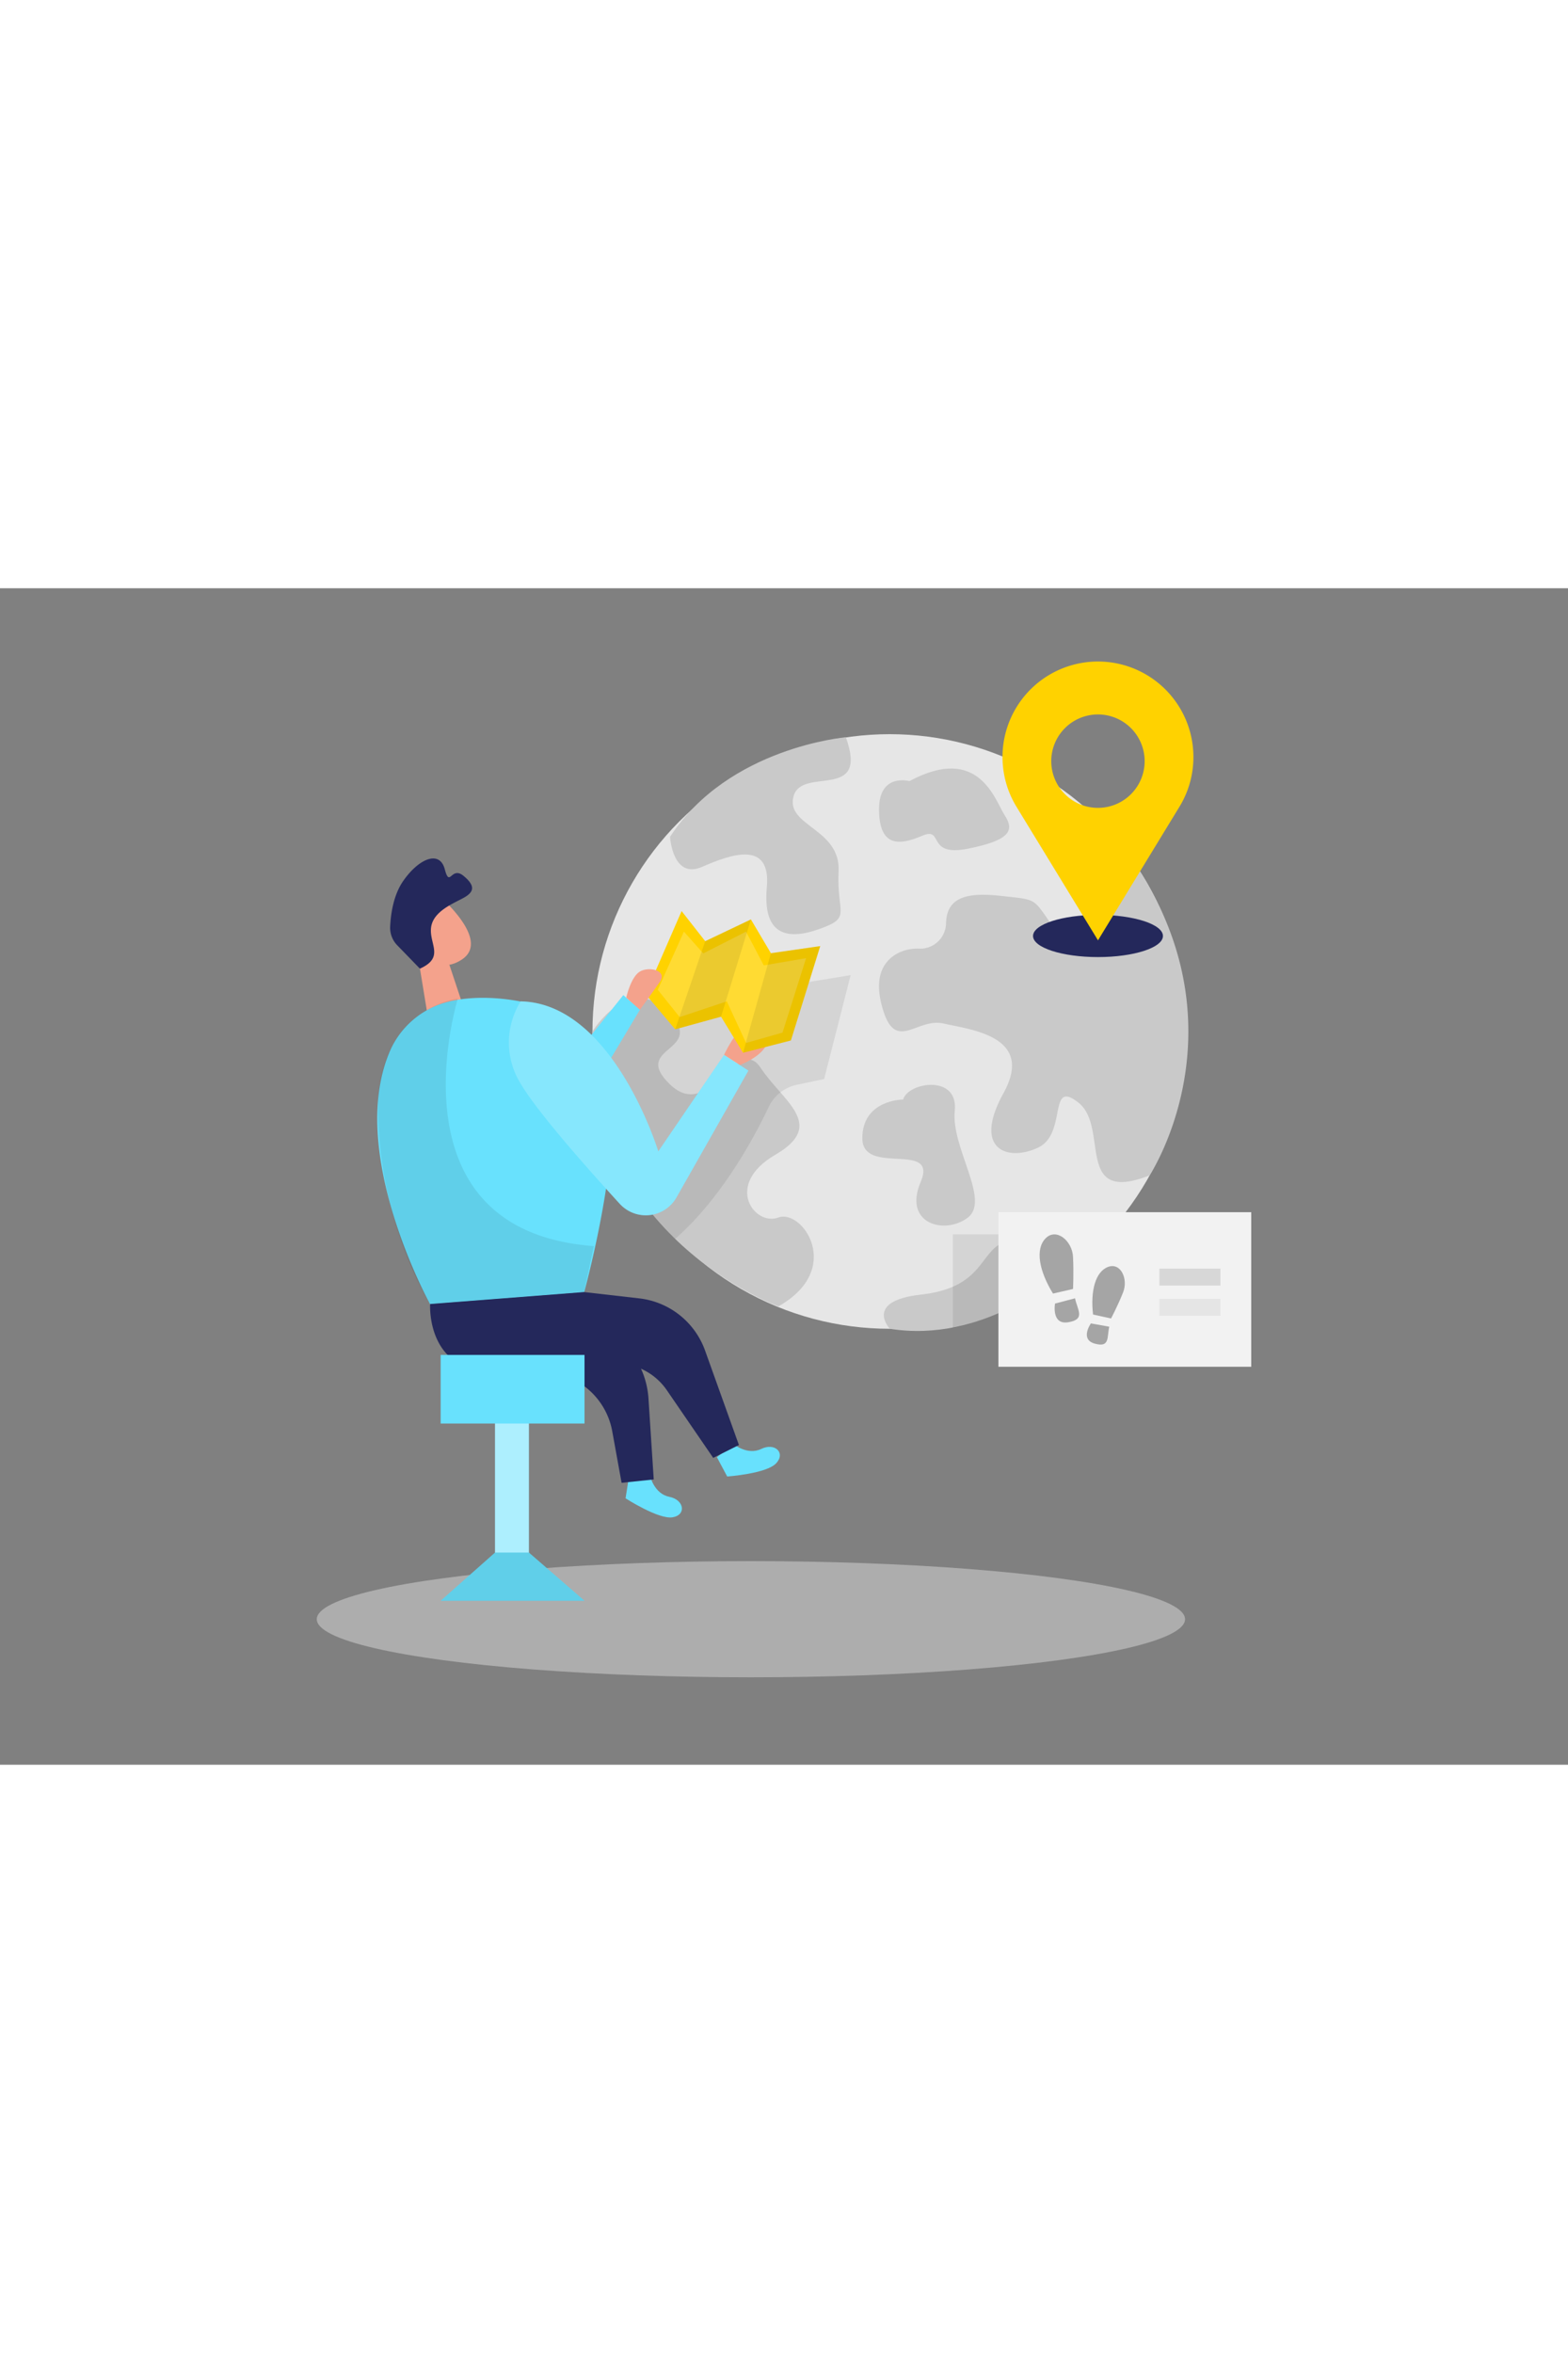<svg id="Layer_1" data-name="Layer 1" xmlns="http://www.w3.org/2000/svg" viewBox="0 0 400 300" data-imageid="map-two-color" imageName="Map" class="illustrations_image" style="width: 200px;"><rect x="0" y="0" width="400" height="300" fill="#808080" stroke="none"/><title>#31 map</title><circle cx="226.95" cy="113.02" r="75.81" fill="#e6e6e6"/><path d="M170.92,63.4s.67,10.93,8.17,7.65,17.62-6.83,16.53,5.19S200.54,89.91,209,86.9s4.38-3.82,4.92-14.76S200.27,60.66,202.45,53s19.27,1.47,13.33-15C215.78,38,185.86,40.5,170.92,63.4Z" fill="#c9c9c9"/><path d="M234,91.89a11.05,11.05,0,0,0-4.61,1c-3,1.43-6.6,4.88-4.55,13.1,3.28,13.17,8.75,3.39,15.85,5S264,114.24,256,128.73s1.09,17.49,8.75,13.94,2.46-17.77,10.39-11.48-1.19,26.1,18.13,18.52c0,0,22.23-33.66,0-73.38,0,0-10.08-19.29-18-12.45s3,7.22,4.08,15.07-3.53,17.42-9.85,8.61-4.2-8-14.31-9.13c-8.08-.87-13.71.1-13.85,7a6.61,6.61,0,0,1-6.52,6.48Z" fill="#c9c9c9"/><path d="M232,49.18s-7.87-2.19-7.76,7.38,5.3,9,11,6.56.82,5.47,11.75,3.28,11.76-4.75,9.3-8.52S249.8,39.61,232,49.18Z" fill="#c9c9c9"/><path d="M151.14,113s9.25-15.12,19.35-4.9-9.77,8.58.43,18.42,17.31-13,23.05-4.32,17,14.6,3.81,22.26-5.3,18.28.78,16,16.88,13.14,0,22.66C198.56,183.17,149,165.1,151.14,113Z" fill="#c9c9c9"/><path d="M230.4,130.37s-10.39,0-10.42,9.84,19.4.54,14.88,11.2,6.1,13.54,12,9.1-4.28-17.82-3.3-27.26S231.55,126,230.4,130.37Z" fill="#c9c9c9"/><path d="M227,188.83s-6.7-7.07,7.91-8.71,14.93-9.3,19.69-12.58,14.84,8.3,14.84,8.3S250.68,192.62,227,188.83Z" fill="#c9c9c9"/><path d="M206.4,100.39,217,98.65l-6.76,26.49-7,1.48a10.26,10.26,0,0,0-7.15,5.67c-3.62,7.63-11.92,23.17-23.87,33.63,0,0-18.22-16-20.74-41.7l11.75-21.91,9-.56Z" opacity="0.08"/><ellipse cx="191.56" cy="262.89" rx="110.75" ry="14.81" fill="#e6e6e6" opacity="0.45"/><path d="M187.19,218.27s3.52,2.9,7,1.2,6.29,1,3.81,3.66-12.49,3.37-12.49,3.37l-2.63-4.93Z" fill="#68e1fd" class="target-color"/><path d="M165.88,226.5s1.06,4.43,4.87,5.18,4.4,4.62.83,5.22-12-4.84-12-4.84l.87-5.52Z" fill="#68e1fd" class="target-color"/><polygon points="139.36 128.23 159.01 103.75 163.25 107.47 146.51 135.45 139.36 128.23" fill="#68e1fd" class="target-color"/><polygon points="114.64 96.02 118.26 106.9 109.65 112.36 106.56 93.52 114.64 96.02" fill="#f4a28c"/><path d="M103.6,83a6.77,6.77,0,0,1,11.2-1.88c3.67,3.91,8.08,10.13,3.09,13.51-7.65,5.18-14.66-4.5-14.66-4.5A12.35,12.35,0,0,1,103.6,83Z" fill="#f4a28c"/><path d="M109.19,89.68s-2-1.64-2.84.68,2.57,3.46,3.6,2.28S109.19,89.68,109.19,89.68Z" fill="#f4a28c"/><path d="M99.61,117.7a22,22,0,0,1,13.8-12c11.69-3.51,33.22.33,39.78,11.27,9,15-4.17,62.55-4.17,62.55l-39.29,3.05S88.11,143.53,99.61,117.7Z" fill="#68e1fd" class="target-color"/><path d="M116.8,104.63s-18.38,59.2,34.7,63.12L149,179.47l-39.29,3.05s-13.85-21.74-13.26-52.28c0,0,.33-15.1,11-21.78A24,24,0,0,1,116.8,104.63Z" opacity="0.08"/><path d="M132.83,105.34a19.82,19.82,0,0,0,0,21c4.28,7.23,16.75,21.32,25.27,30.63a9,9,0,0,0,14.51-1.7L190.92,123l-6.21-4-16.78,24.6S156.44,105.82,132.83,105.34Z" fill="#68e1fd" class="target-color"/><path d="M132.83,105.34a19.82,19.82,0,0,0,0,21c4.28,7.23,16.75,21.32,25.27,30.63a9,9,0,0,0,14.51-1.7L190.92,123l-6.21-4-16.78,24.6S156.44,105.82,132.83,105.34Z" fill="#fff" opacity="0.2"/><path d="M188.76,121.56s10.39-3.81,6.15-9.69-10.2,7.1-10.2,7.1Z" fill="#f4a28c"/><path d="M107.12,97l-5.82-6a6.39,6.39,0,0,1-1.77-4.73c.14-3.07.8-8,3.33-11.63,4-5.75,9.29-7.93,10.6-3s1.59-.94,4.8,1.71,2.55,4.19,0,5.6-7.83,3.42-8.3,7.62S113.47,94.15,107.12,97Z" fill="#24285b"/><path d="M134.92,197l10.21,4.24a18.42,18.42,0,0,1,11.05,13.71l2.39,13.16,8.2-.86-1.34-20.62a21.92,21.92,0,0,0-10.82-17.51l-6.79-4Z" fill="#24285b"/><rect x="126.29" y="207.23" width="8.63" height="46.04" fill="#68e1fd" class="target-color"/><rect x="126.29" y="207.23" width="8.63" height="46.04" fill="#fff" opacity="0.46"/><path d="M109.73,182.52s-.88,13.35,10.7,16.63c7.52,2.13,23.86.26,34.38-1.31a15.72,15.72,0,0,1,15.29,6.64l11.84,17.27,6.56-3.28-8.64-24.1a20.28,20.28,0,0,0-16.77-13.29L149,179.47Z" fill="#24285b"/><rect x="112.41" y="195.5" width="36.7" height="17.49" fill="#68e1fd" class="target-color"/><polygon points="126.29 245.89 112.41 258.19 149.11 258.19 134.92 245.89 126.29 245.89" fill="#68e1fd" class="target-color"/><polygon points="126.29 245.89 112.41 258.19 149.11 258.19 134.92 245.89 126.29 245.89" opacity="0.08"/><polygon points="164.67 103.48 173.88 82.32 179.9 90 191.56 84.45 196.66 93.06 209.24 91.25 201.76 115.31 189.55 118.45 183.94 109.25 172.24 112.47 164.67 103.48" fill="#ffd200"/><polygon points="174.47 87.56 167.8 102.38 173.38 109.35 185.41 105.34 190.32 115.95 199.62 113.31 205.64 94.32 194.84 96.17 190.32 87.56 179.4 93.11 174.47 87.56" fill="#fff" opacity="0.2"/><polygon points="179.9 90 172.24 112.47 183.94 109.25 191.56 84.45 179.9 90" opacity="0.08"/><polygon points="196.66 93.06 189.55 118.45 201.76 115.31 209.24 91.25 196.66 93.06" opacity="0.08"/><path d="M159.75,104.39s1.16-5.29,3.5-6.66,7.12-.29,5.07,2.66-5.07,7.08-5.07,7.08Z" fill="#f4a28c"/><ellipse cx="280.1" cy="88.67" rx="16.57" ry="5.38" fill="#24285b"/><path d="M304.44,43.05A24.35,24.35,0,1,0,259.3,55.71h0l20.8,34.07,20.68-33.9h0A24.2,24.2,0,0,0,304.44,43.05ZM280.1,56A11.91,11.91,0,1,1,292,44.06,11.91,11.91,0,0,1,280.1,56Z" fill="#ffd200"/><rect x="254.7" y="159.1" width="64.49" height="39.42" fill="#f2f2f2"/><path d="M269.14,182.4s-1,5.51,3.41,4.76,2.32-3.08,1.69-6.1Z" fill="#a5a5a5"/><path d="M268.62,179.85l5.11-1.17s.21-4.1,0-8.2-4.28-7.48-7-4.71S265.1,174.13,268.62,179.85Z" fill="#a5a5a5"/><path d="M278.29,187.46s-2.9,4.09,1,5.16,3.05-1.63,3.69-4.32Z" fill="#a5a5a5"/><path d="M278.84,185.2l4.59,1s1.73-3.25,3.08-6.67-.63-7.7-3.86-6.47S278.15,179.21,278.84,185.2Z" fill="#a5a5a5"/><rect x="295.77" y="173.49" width="15.56" height="4.33" fill="#c9c9c9" opacity="0.67"/><rect x="295.77" y="181.19" width="15.56" height="4.33" fill="#c9c9c9" opacity="0.31"/><path d="M254.7,164.76H243.07v23.88a62.49,62.49,0,0,0,11.63-3.79Z" opacity="0.08"/></svg>